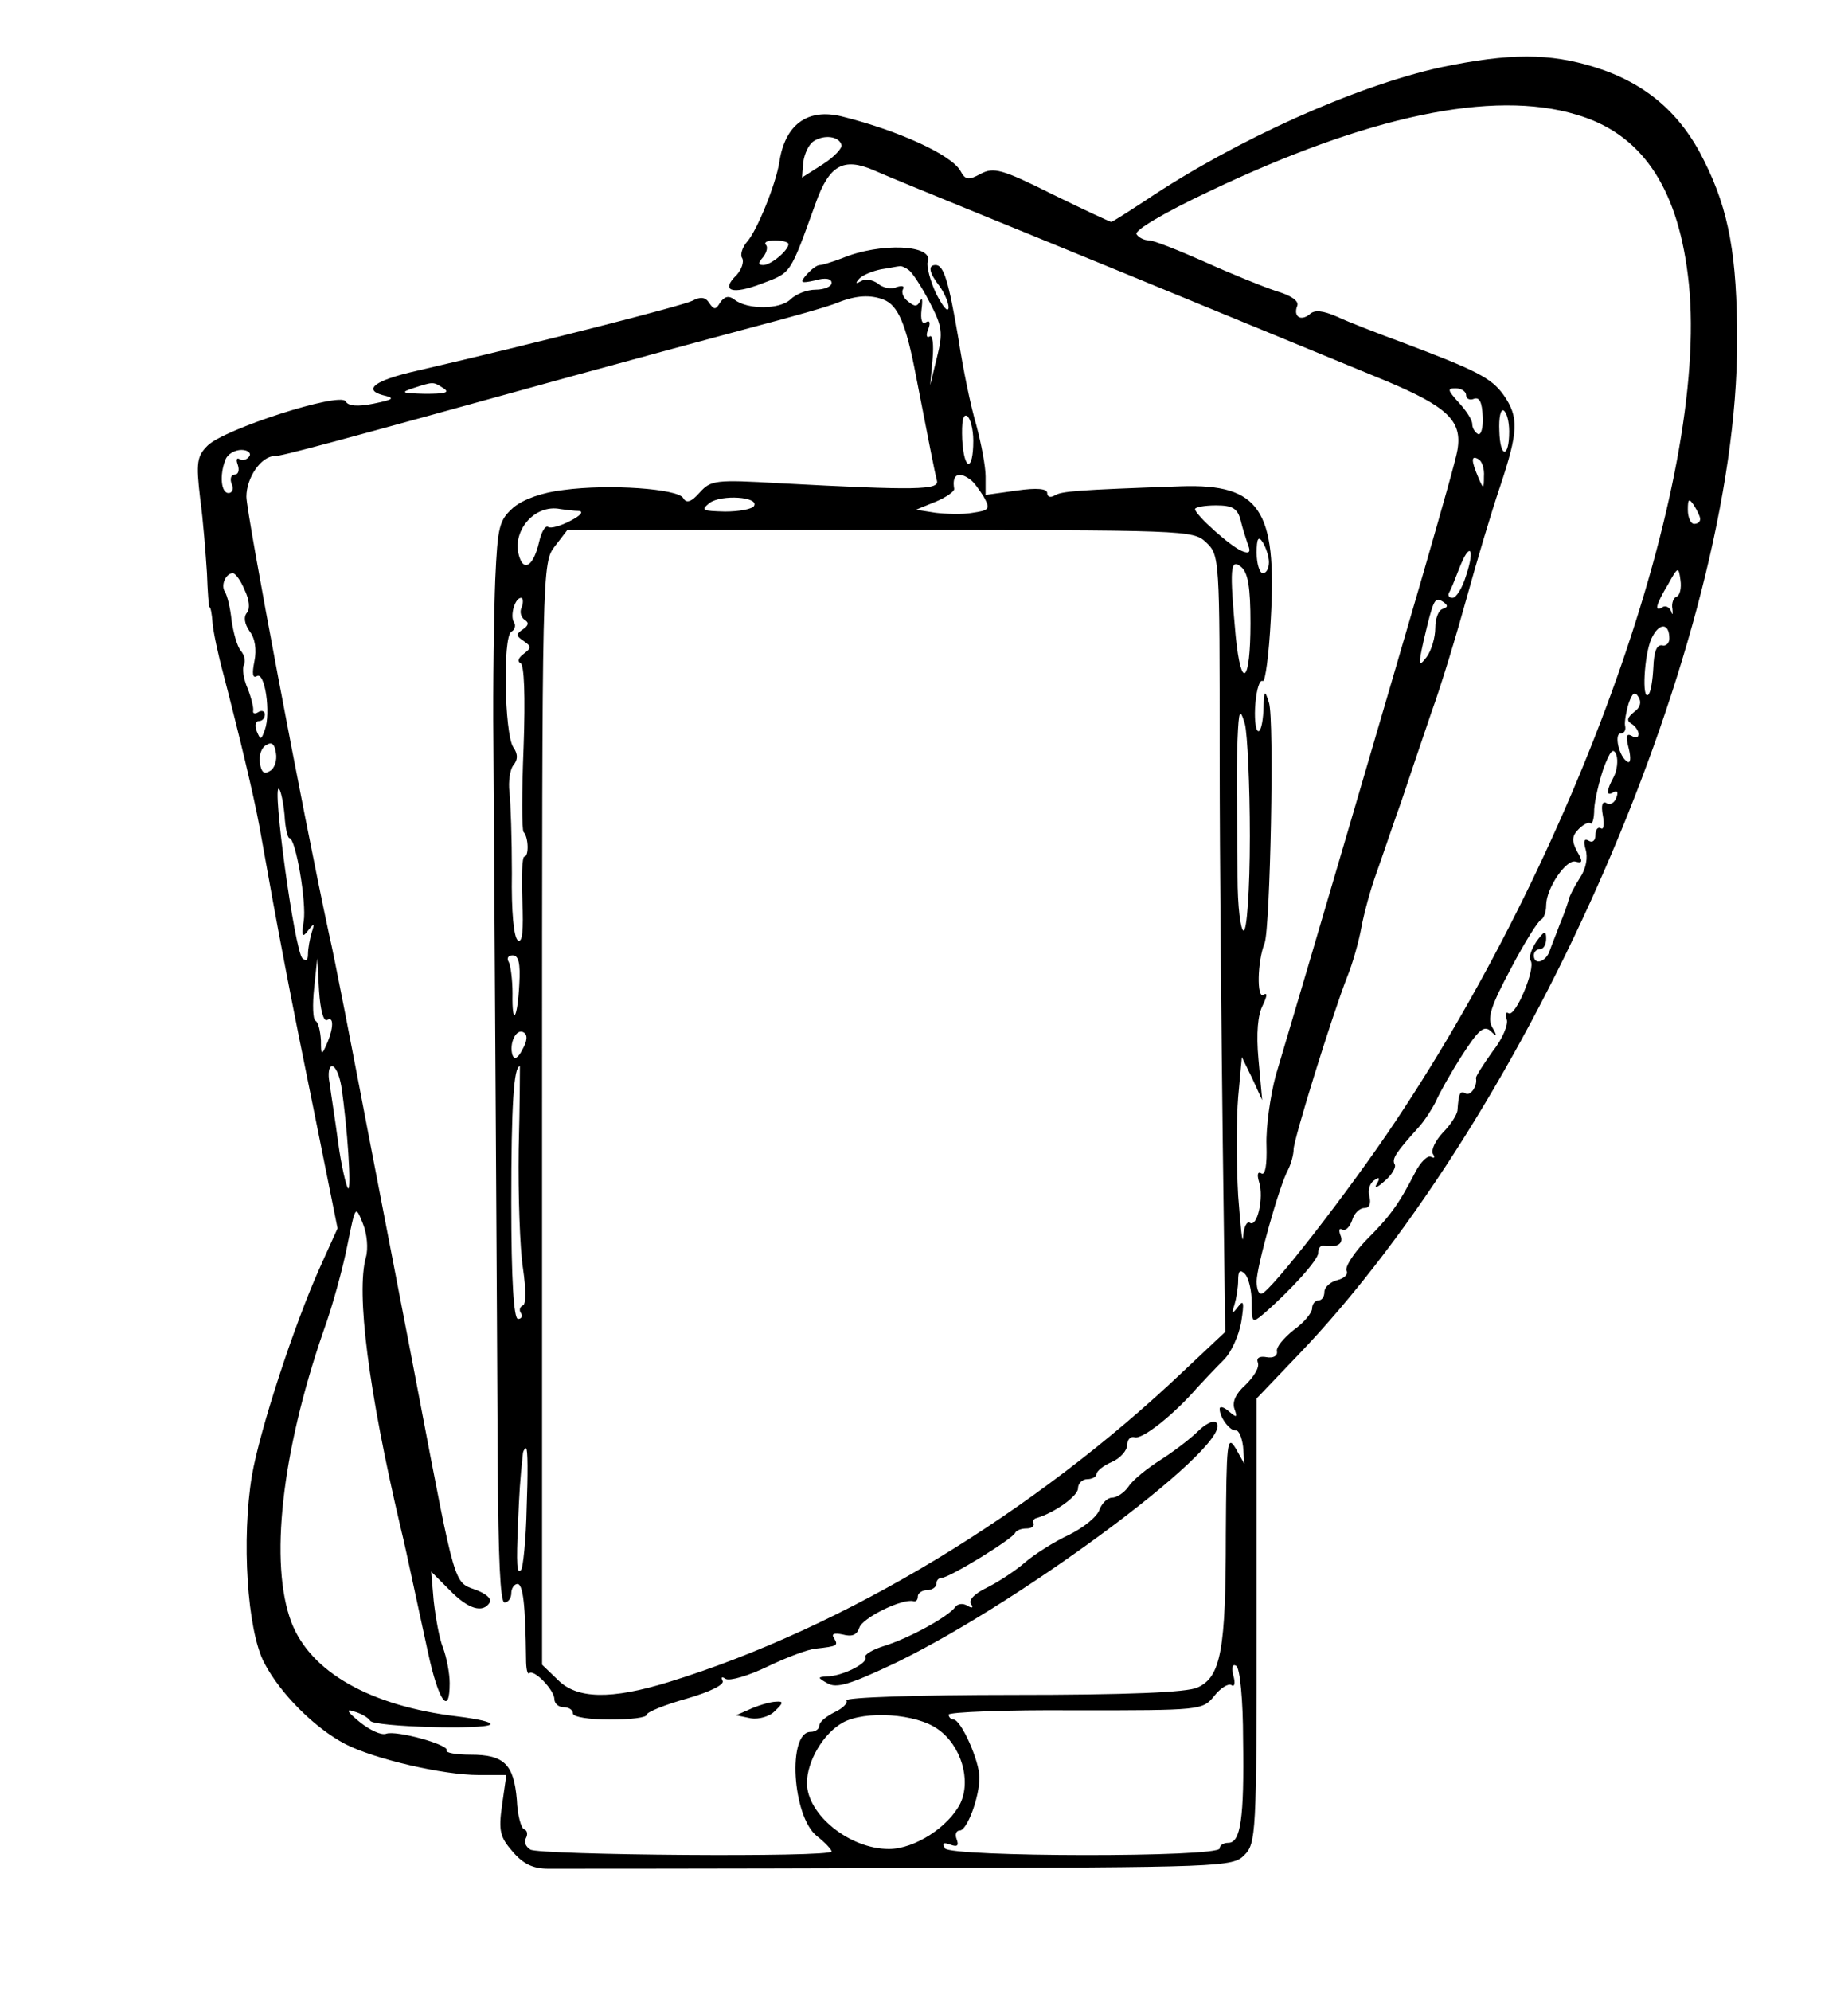 <?xml version="1.0" standalone="no"?>
<!DOCTYPE svg PUBLIC "-//W3C//DTD SVG 20010904//EN"
 "http://www.w3.org/TR/2001/REC-SVG-20010904/DTD/svg10.dtd">
<svg version="1.0" xmlns="http://www.w3.org/2000/svg"
 width="300pt" height="323pt" viewBox="0 0 300 323"
 preserveAspectRatio="xMidYMid meet">
<g transform="translate(0,323) scale(0.1,-0.1)"
fill="#000000" stroke="none">
<path d="M2340 3121 c-138 -30 -334 -118 -480 -216 -29 -19 -54 -35 -56 -35
-2 0 -45 20 -96 45 -82 41 -95 44 -116 33 -20 -11 -25 -10 -33 5 -15 26 -100
65 -192 88 -56 14 -93 -13 -102 -75 -6 -36 -36 -110 -52 -128 -8 -9 -12 -22
-8 -27 3 -6 -1 -18 -9 -27 -27 -26 -8 -33 41 -14 48 18 45 14 87 130 22 62 45
75 94 54 20 -9 96 -40 167 -69 113 -46 335 -137 665 -273 100 -42 124 -65 116
-112 -2 -14 -27 -101 -54 -195 -44 -152 -194 -663 -241 -820 -9 -34 -16 -84
-15 -113 1 -32 -2 -49 -8 -46 -6 4 -8 -1 -4 -14 8 -25 -3 -74 -15 -66 -5 3
-10 -7 -11 -23 -1 -15 -4 15 -8 67 -3 52 -3 124 0 160 l6 65 17 -35 16 -35 -6
66 c-4 43 -1 73 7 88 7 15 8 21 1 17 -11 -7 -10 54 2 84 9 25 16 363 7 390 -7
22 -8 21 -9 -13 -1 -21 -5 -36 -9 -33 -4 2 -6 23 -4 45 2 23 7 39 12 36 4 -2
10 43 13 101 10 177 -18 219 -145 215 -171 -6 -195 -8 -206 -15 -7 -4 -12 -2
-12 4 0 7 -16 9 -50 4 l-50 -7 0 30 c0 16 -7 53 -15 83 -9 30 -22 93 -29 140
-16 94 -24 120 -37 120 -13 0 -11 -12 6 -34 8 -11 15 -27 15 -35 -1 -9 -9 1
-20 22 -10 21 -16 45 -14 52 11 28 -77 32 -139 6 -16 -6 -32 -11 -36 -11 -5 0
-14 -7 -22 -16 -11 -13 -9 -14 14 -9 17 5 27 3 27 -4 0 -6 -12 -11 -26 -11
-14 0 -32 -7 -41 -16 -17 -16 -69 -17 -91 0 -9 7 -16 5 -23 -5 -7 -12 -10 -12
-18 0 -6 9 -14 10 -27 3 -16 -8 -246 -67 -449 -114 -66 -15 -86 -30 -54 -39
21 -5 19 -7 -15 -14 -25 -5 -41 -4 -45 4 -10 15 -197 -45 -224 -72 -17 -17
-19 -27 -12 -86 5 -36 9 -91 11 -121 1 -30 3 -55 4 -55 2 0 4 -11 5 -25 1 -14
9 -52 18 -85 25 -96 49 -196 58 -245 30 -169 49 -269 93 -484 l34 -169 -28
-62 c-42 -93 -98 -264 -111 -339 -17 -102 -8 -251 20 -304 26 -50 82 -106 132
-132 47 -24 158 -50 216 -50 l45 0 -7 -49 c-6 -42 -3 -52 17 -75 17 -20 33
-28 58 -28 19 0 277 0 573 1 523 1 538 2 557 21 19 19 20 33 20 380 l0 361 65
68 c382 397 715 1165 715 1647 0 138 -13 212 -53 292 -38 78 -95 127 -178 153
-74 23 -138 23 -249 0z m219 -77 c104 -30 163 -115 181 -260 40 -312 -169
-916 -475 -1374 -74 -111 -204 -278 -217 -279 -5 -1 -8 8 -8 20 0 24 37 156
51 181 5 10 9 25 9 33 0 16 62 216 87 280 9 22 19 58 23 80 4 22 15 63 25 90
10 28 27 79 40 115 12 36 34 101 49 145 16 44 41 127 57 185 16 58 40 139 54
180 30 90 31 113 6 149 -20 28 -44 40 -166 86 -38 14 -85 32 -104 41 -23 10
-37 12 -45 4 -15 -12 -27 -3 -20 14 3 8 -11 17 -35 24 -21 7 -73 28 -115 47
-43 19 -83 35 -91 35 -8 0 -17 5 -20 10 -4 6 45 35 117 69 258 123 461 166
597 125z m-1193 -49 c2 -5 -12 -20 -31 -32 l-33 -21 2 25 c2 14 9 29 17 34 17
11 41 8 45 -6z m-86 -161 c0 -10 -28 -34 -41 -34 -8 0 -9 3 0 13 6 8 8 17 4
20 -3 4 3 7 15 7 12 0 22 -3 22 -6z m195 -42 c6 -4 21 -27 34 -52 21 -40 22
-50 12 -90 l-11 -45 4 43 c2 23 0 40 -5 36 -5 -3 -6 3 -2 12 4 11 2 15 -4 11
-6 -4 -9 4 -7 21 2 15 1 21 -2 14 -5 -10 -9 -10 -20 -1 -8 6 -11 15 -8 20 3 5
-2 6 -11 3 -8 -4 -22 -1 -30 6 -8 6 -20 8 -27 4 -9 -5 -10 -4 -3 4 6 6 21 12
35 15 14 2 27 5 30 5 3 1 10 -2 15 -6z m-41 -48 c24 -9 37 -40 53 -124 23
-118 30 -154 34 -170 4 -15 -33 -16 -256 -4 -103 6 -111 5 -129 -15 -14 -16
-22 -18 -27 -9 -9 15 -120 23 -194 13 -35 -4 -65 -15 -81 -28 -24 -21 -26 -31
-30 -117 -2 -52 -4 -171 -3 -265 2 -309 6 -946 7 -1172 1 -150 4 -223 11 -223
6 0 11 7 11 15 0 8 5 15 10 15 9 0 13 -33 14 -122 0 -15 2 -25 5 -23 7 8 41
-27 41 -42 0 -7 7 -13 15 -13 8 0 15 -4 15 -10 0 -6 27 -10 60 -10 33 0 60 3
60 8 0 4 29 16 65 26 38 11 62 23 58 29 -3 6 -1 7 5 3 6 -4 37 5 68 20 31 15
66 28 78 29 36 4 37 5 30 17 -5 7 0 9 14 6 15 -4 23 -1 27 11 5 16 70 48 88
43 4 -1 7 2 7 8 0 5 7 10 15 10 8 0 15 5 15 10 0 6 4 10 9 10 12 0 115 63 119
73 2 4 10 7 18 7 8 0 13 3 12 8 -2 4 0 8 5 9 30 9 67 36 67 48 0 8 7 15 15 15
8 0 15 4 15 8 0 5 11 14 25 20 14 6 25 19 25 28 0 8 5 14 12 12 12 -4 63 36
102 81 12 13 31 33 43 45 12 12 24 39 28 61 5 32 4 37 -5 25 -10 -13 -11 -12
-6 3 3 10 6 28 6 40 0 15 3 18 11 10 6 -6 11 -27 11 -46 0 -34 1 -34 19 -19
45 39 89 88 89 99 0 7 3 12 8 12 23 -4 34 3 28 17 -3 8 -2 12 3 9 5 -3 12 4
16 15 3 11 12 20 20 20 8 0 11 7 8 19 -3 10 1 22 8 26 8 6 10 4 4 -6 -5 -8 1
-6 13 5 12 10 19 23 16 27 -5 9 3 20 39 60 10 11 22 30 28 42 5 12 24 46 42
74 27 42 36 50 47 40 10 -10 11 -8 2 7 -8 15 -1 35 31 95 22 42 44 77 49 79 4
2 8 12 8 23 0 28 33 76 48 71 11 -3 12 0 2 17 -9 17 -8 25 3 36 8 8 17 12 19
9 3 -2 6 8 6 23 1 16 8 45 15 66 11 29 16 35 21 22 3 -9 1 -25 -4 -35 -13 -24
-13 -33 0 -25 6 3 7 -1 4 -9 -3 -9 -11 -13 -16 -9 -7 4 -9 -4 -6 -20 3 -15 1
-24 -3 -21 -5 3 -9 -2 -9 -11 0 -9 -5 -13 -11 -9 -7 4 -9 0 -5 -14 4 -13 1
-31 -9 -46 -9 -14 -18 -31 -19 -38 -2 -7 -8 -24 -14 -38 -5 -14 -13 -33 -16
-42 -6 -19 -26 -25 -26 -8 0 6 5 10 10 10 6 0 10 8 10 17 0 14 -3 13 -16 -5
-8 -12 -13 -26 -9 -31 8 -13 -25 -92 -36 -85 -5 3 -6 -2 -3 -10 3 -8 -7 -32
-23 -52 -15 -21 -27 -40 -27 -43 3 -13 -9 -30 -17 -25 -9 5 -11 0 -13 -28 -1
-7 -11 -23 -24 -36 -12 -13 -19 -28 -16 -34 4 -6 3 -8 -3 -5 -5 3 -17 -8 -26
-26 -27 -52 -40 -70 -80 -110 -20 -21 -34 -43 -31 -49 3 -5 -3 -12 -15 -15
-12 -3 -21 -12 -21 -19 0 -8 -4 -14 -10 -14 -5 0 -10 -6 -10 -13 0 -7 -13 -23
-30 -35 -16 -13 -29 -28 -27 -35 1 -7 -6 -11 -17 -9 -11 2 -17 -1 -14 -9 3 -8
-7 -23 -20 -36 -16 -14 -22 -28 -18 -39 5 -14 4 -15 -9 -4 -8 7 -15 9 -15 4 0
-14 17 -36 26 -35 5 1 10 -11 12 -26 l2 -28 -14 25 c-14 23 -15 10 -16 -140 0
-187 -8 -231 -46 -248 -17 -8 -113 -12 -300 -12 -151 0 -273 -4 -270 -9 3 -4
-6 -13 -19 -19 -14 -7 -25 -16 -25 -22 0 -5 -6 -10 -14 -10 -38 0 -30 -137 10
-169 13 -10 24 -22 24 -25 0 -10 -474 -6 -489 3 -8 5 -11 13 -7 19 3 6 2 12
-3 14 -5 1 -11 23 -12 48 -5 58 -21 73 -75 73 -23 0 -41 3 -39 7 5 9 -82 33
-98 27 -8 -3 -27 6 -43 19 -21 17 -23 22 -9 17 11 -3 23 -10 26 -15 6 -10 186
-15 195 -6 3 4 -21 9 -53 13 -142 17 -239 72 -270 153 -36 95 -16 275 52 472
15 41 32 104 39 140 13 64 13 65 25 35 7 -17 9 -41 5 -55 -16 -57 4 -216 56
-437 6 -24 14 -62 19 -85 5 -24 17 -78 26 -120 17 -79 35 -103 35 -49 0 16 -5
42 -11 58 -6 15 -12 49 -15 76 l-4 47 30 -30 c30 -31 54 -38 65 -20 4 6 -7 15
-24 21 -34 12 -32 5 -90 309 -16 85 -53 274 -81 420 -28 146 -57 297 -66 335
-42 195 -134 683 -134 709 0 31 24 66 46 66 12 0 86 20 484 130 102 28 235 64
295 80 61 16 121 33 135 39 30 12 53 13 74 5z m-714 -144 c11 -7 2 -9 -30 -9
-37 1 -41 2 -20 9 34 11 33 11 50 0z m1660 -11 c0 -6 6 -9 13 -6 9 3 13 -6 14
-29 1 -19 -3 -31 -8 -28 -5 3 -9 10 -9 16 0 7 -10 22 -22 35 -18 20 -19 23 -5
23 9 0 17 -5 17 -11z m70 -59 c0 -44 -15 -44 -16 1 -1 21 2 36 7 33 5 -3 9
-18 9 -34z m-870 -15 c0 -51 -15 -50 -18 2 -1 28 1 42 8 38 5 -3 10 -21 10
-40z m-1175 -25 c-4 -6 -11 -8 -16 -5 -5 3 -6 -1 -3 -9 3 -9 1 -16 -5 -16 -6
0 -8 -7 -5 -15 4 -8 1 -15 -5 -15 -12 0 -15 29 -5 54 3 9 15 16 26 16 10 0 16
-5 13 -10z m2004 -33 c0 -21 -1 -21 -9 -2 -12 28 -12 37 0 30 6 -3 10 -16 9
-28z m-834 -5 c6 -4 15 -17 22 -28 11 -20 9 -22 -18 -26 -16 -3 -43 -2 -60 0
l-32 5 32 13 c17 7 31 17 30 21 -4 23 7 29 26 15z m-351 -43 c-3 -5 -24 -9
-47 -9 -37 1 -40 2 -25 14 19 14 81 10 72 -5z m1536 -21 c0 -5 -4 -8 -10 -8
-5 0 -10 10 -10 23 0 18 2 19 10 7 5 -8 10 -18 10 -22z m-1820 13 c8 -1 2 -8
-14 -16 -15 -8 -32 -13 -36 -10 -5 3 -11 -8 -15 -25 -8 -35 -23 -48 -31 -26
-16 42 23 89 66 80 8 -1 22 -3 30 -3z m1074 -15 c3 -13 9 -31 12 -40 5 -12 2
-15 -10 -10 -18 7 -76 59 -76 68 0 3 15 6 34 6 27 0 35 -5 40 -24z m-56 -36
c22 -21 22 -25 22 -343 0 -177 3 -460 5 -630 l4 -308 -67 -63 c-243 -231 -551
-417 -836 -505 -94 -29 -150 -28 -181 4 l-25 24 0 894 c0 890 0 894 21 921
l20 26 508 0 c497 0 508 0 529 -20z m102 -32 c0 -10 -4 -18 -10 -18 -5 0 -10
15 -10 33 0 24 3 28 10 17 5 -8 10 -23 10 -32z m320 -22 c-6 -20 -16 -36 -22
-36 -5 0 -8 3 -6 8 3 4 10 22 17 40 17 44 26 33 11 -12z m-350 -77 c0 -97 -15
-111 -24 -21 -10 110 -9 127 9 112 11 -9 15 -33 15 -91z m692 43 c-5 -1 -9
-11 -7 -20 1 -9 0 -11 -2 -4 -3 7 -9 10 -14 7 -14 -9 -11 4 9 37 16 29 17 29
20 7 2 -13 -1 -25 -6 -27z m-2325 11 c8 -16 9 -31 4 -37 -6 -7 -4 -18 4 -30 9
-11 12 -30 8 -49 -4 -20 -3 -28 4 -24 13 8 23 -60 13 -87 -6 -17 -7 -17 -13
-3 -4 10 -2 17 3 17 6 0 10 5 10 11 0 5 -5 7 -10 4 -6 -4 -10 -3 -9 2 1 4 -3
21 -9 36 -7 16 -9 33 -6 38 3 6 1 16 -5 23 -6 7 -12 29 -15 49 -2 20 -7 41
-11 47 -7 11 2 30 13 30 4 0 13 -12 19 -27z m450 -28 c-4 -8 -1 -17 5 -21 7
-4 6 -9 -3 -15 -12 -8 -11 -11 1 -19 13 -9 13 -11 0 -21 -8 -6 -11 -12 -5 -15
6 -2 8 -53 5 -136 -3 -73 -3 -135 0 -138 8 -8 9 -40 1 -40 -3 0 -5 -32 -3 -71
2 -49 0 -69 -7 -65 -7 4 -11 47 -10 109 0 56 -2 116 -4 132 -2 17 1 36 6 43 8
9 8 19 0 30 -14 23 -17 178 -3 187 6 3 8 11 4 16 -6 11 2 39 12 39 3 0 4 -7 1
-15z m1495 -3 c-7 -2 -12 -16 -12 -31 0 -15 -6 -36 -14 -47 -13 -17 -14 -14
-5 26 16 68 18 72 31 64 9 -6 9 -9 0 -12z m368 -48 c0 -8 -6 -13 -12 -11 -9 1
-13 -11 -14 -36 -1 -20 -4 -40 -8 -44 -11 -11 -7 65 5 91 12 26 29 26 29 0z
m-57 -119 c-11 -9 -13 -14 -5 -19 7 -4 12 -12 12 -17 0 -6 -5 -7 -11 -3 -9 5
-10 -1 -5 -20 4 -16 3 -25 -2 -22 -14 8 -22 46 -11 46 6 0 9 6 7 13 -1 6 2 23
6 36 6 17 10 20 16 10 5 -8 3 -17 -7 -24z m-624 -202 c0 -89 -5 -153 -10 -153
-5 0 -10 39 -10 88 0 48 -1 105 -1 127 -1 22 0 65 1 95 2 49 4 52 12 25 4 -16
8 -98 8 -182z m-1591 106 c-9 -6 -14 -2 -16 13 -2 11 2 25 10 29 9 6 14 2 16
-13 2 -11 -2 -25 -10 -29z m24 -72 c1 -20 5 -37 8 -37 10 0 28 -105 23 -135
-4 -24 -2 -27 7 -15 10 13 11 12 6 -3 -3 -10 -6 -26 -6 -35 0 -10 -3 -12 -9
-7 -13 13 -50 286 -38 275 3 -3 7 -22 9 -43z m381 -274 c-3 -58 -12 -69 -11
-15 0 22 -3 45 -6 51 -4 6 -1 11 6 11 10 0 13 -13 11 -47z m-312 -58 c11 7 11
-13 -1 -40 -8 -18 -9 -17 -9 7 -1 15 -4 29 -9 32 -4 2 -5 26 -2 53 l5 48 3
-53 c2 -30 7 -50 13 -47z m317 -48 c-7 -14 -13 -17 -16 -9 -6 19 6 44 18 37 7
-4 6 -14 -2 -28z m-294 -59 c10 -65 17 -172 11 -166 -3 3 -11 37 -16 74 -5 38
-12 81 -14 97 -3 15 -1 27 4 27 6 0 12 -15 15 -32z m288 -103 c-1 -74 2 -161
7 -193 5 -34 5 -58 0 -60 -5 -2 -7 -8 -3 -13 3 -5 0 -9 -5 -9 -7 0 -11 63 -11
189 0 158 4 221 14 221 0 0 0 -61 -2 -135z m13 -581 c-1 -52 -6 -98 -9 -101
-7 -8 -8 7 -5 77 2 47 3 67 8 113 1 4 3 7 5 7 3 0 3 -43 1 -96z m1163 -376 c2
-129 -4 -168 -24 -168 -8 0 -14 -4 -14 -9 0 -15 -437 -14 -446 0 -5 9 -2 10 9
6 11 -4 14 -2 10 9 -3 7 -1 14 5 14 12 0 32 54 32 86 0 27 -30 94 -42 94 -4 0
-8 4 -8 8 0 4 93 8 206 7 203 0 206 0 225 23 10 13 23 21 28 18 5 -4 7 3 3 16
-3 13 -1 19 5 15 6 -4 11 -56 11 -119z m-495 16 c37 -26 54 -82 36 -120 -19
-38 -74 -74 -116 -74 -64 0 -133 56 -133 107 0 35 26 80 58 98 36 20 120 15
155 -11z"/>
<path d="M1945 908 c-11 -11 -38 -32 -60 -46 -22 -14 -46 -33 -53 -44 -7 -10
-19 -18 -27 -18 -7 0 -16 -9 -20 -19 -3 -11 -25 -29 -49 -41 -24 -11 -57 -32
-72 -45 -16 -14 -44 -32 -62 -41 -19 -9 -30 -20 -26 -26 5 -7 2 -8 -6 -3 -7 4
-15 3 -19 -2 -10 -15 -73 -50 -114 -63 -20 -6 -35 -15 -32 -19 5 -9 -38 -31
-63 -31 -15 -1 -15 -2 1 -11 15 -9 37 -2 111 33 216 105 562 366 519 391 -5 2
-17 -4 -28 -15z"/>
<path d="M1220 458 l-25 -11 24 -5 c13 -2 31 3 39 12 14 13 14 16 2 15 -8 0
-26 -5 -40 -11z"/>
</g>
</svg>
